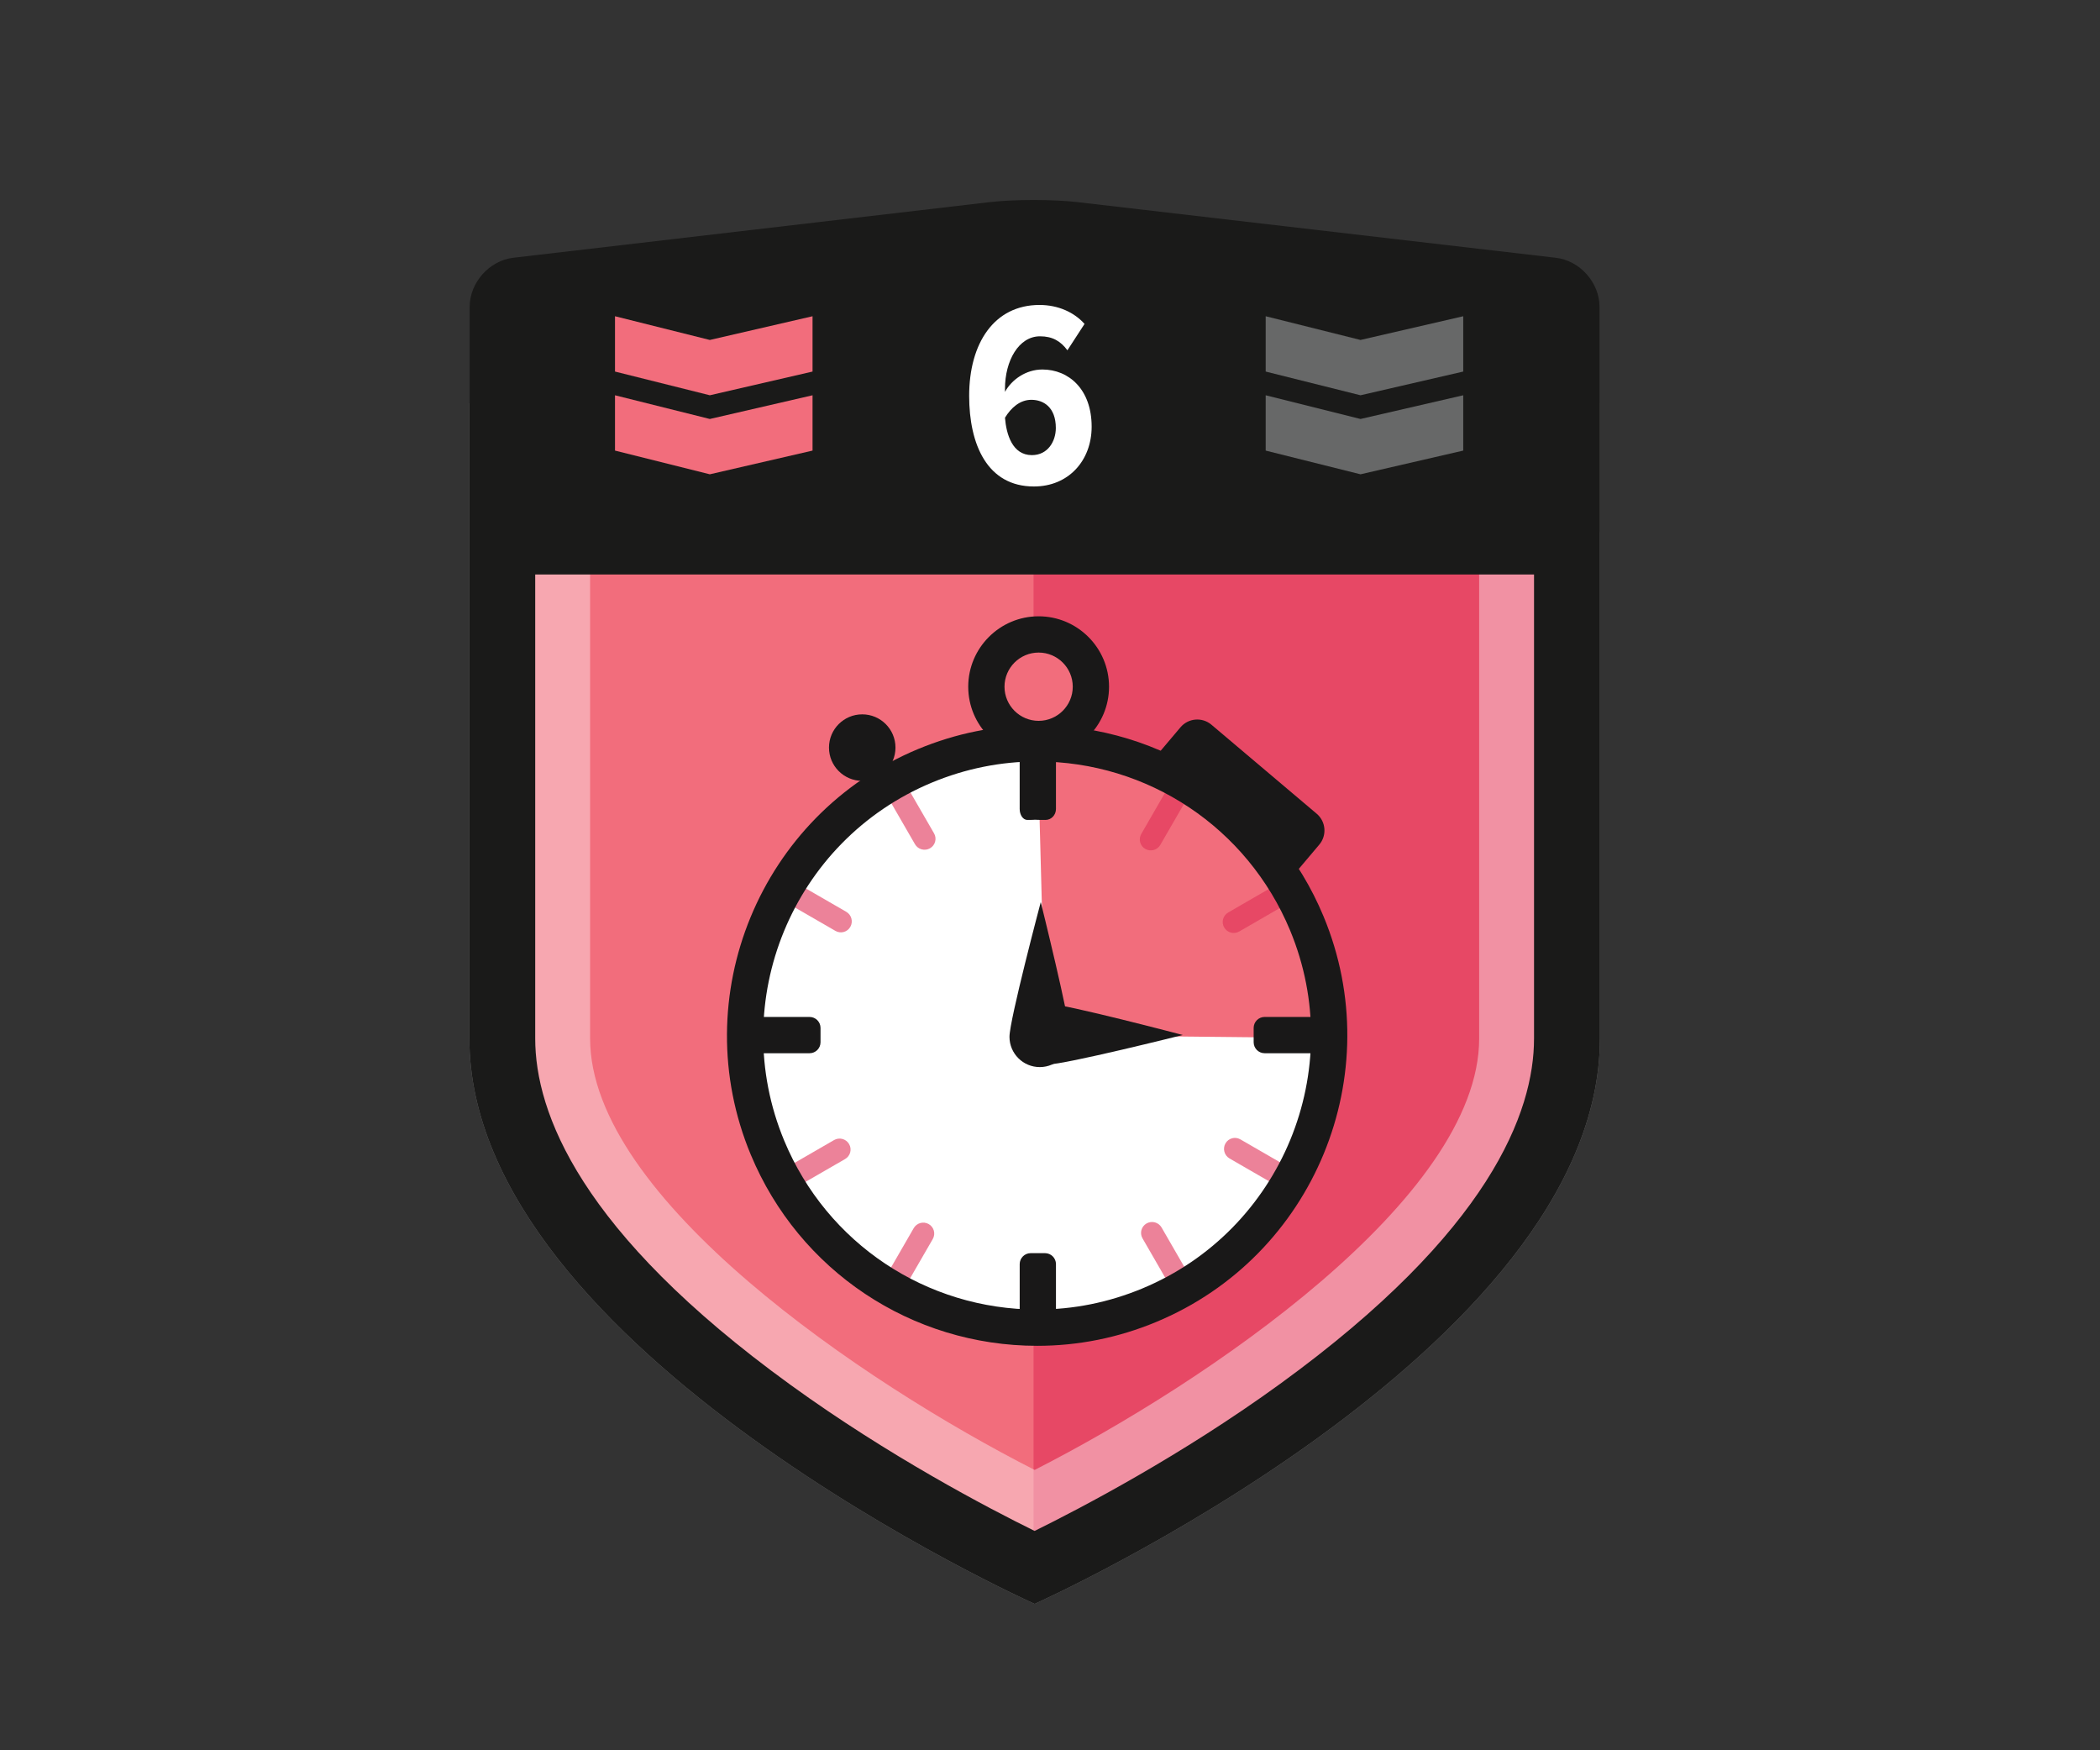 <?xml version="1.0" encoding="utf-8"?>
<!-- Generator: Adobe Illustrator 16.0.0, SVG Export Plug-In . SVG Version: 6.00 Build 0)  -->
<!DOCTYPE svg PUBLIC "-//W3C//DTD SVG 1.1//EN" "http://www.w3.org/Graphics/SVG/1.1/DTD/svg11.dtd">
<svg version="1.1" id="Layer_1" xmlns="http://www.w3.org/2000/svg" xmlns:xlink="http://www.w3.org/1999/xlink" x="0px" y="0px"
	 width="240px" height="200px" viewBox="0 0 240 200" enable-background="new 0 0 240 200" xml:space="preserve">
<rect x="0" y="0" width="240" height="200" fill="#333333" stroke="none"/>
<path fill="none" d="M53.764,2645.837"/>
<path fill="none" d="M53.764-599.76"/>
<path fill="#F26D7C" d="M55.363,50.381v19.761v48.456c0,34.728,62.88,62.879,62.88,62.879s62.88-28.151,62.88-62.879V70.142V50.381
	H55.363z"/>
<g opacity="0.6">
	<g>
		<g>
			<defs>
				<rect id="SVGID_1_" x="118.118" y="49.87" width="60.026" height="127.569"/>
			</defs>
			<clipPath id="SVGID_2_">
				<use xlink:href="#SVGID_1_"  overflow="visible"/>
			</clipPath>
			<path clip-path="url(#SVGID_2_)" fill="#DF2F55" d="M118.247,177.444c5.589-2.753,17.619-9.048,29.468-17.651
				c9.191-6.674,16.453-13.392,21.588-19.967c5.865-7.515,8.842-14.724,8.842-21.427V71.175V49.87h-60.025v127.511
				C118.161,177.402,118.206,177.425,118.247,177.444"/>
		</g>
	</g>
</g>
<g opacity="0.4">
	<g>
		<g>
			<defs>
				<rect id="SVGID_3_" x="53.642" y="46.08" width="129.201" height="137.188"/>
			</defs>
			<clipPath id="SVGID_4_">
				<use xlink:href="#SVGID_3_"  overflow="visible"/>
			</clipPath>
			<path clip-path="url(#SVGID_4_)" fill="#FFFFFF" d="M169.047,59.875v9.015v49.78c0,18.229-31.246,39.338-50.804,49.296
				c-19.566-9.964-50.804-31.068-50.804-49.296V68.89v-9.015H169.047 M182.844,46.078H53.643V68.89v49.78
				c0,35.679,64.601,64.602,64.601,64.602s64.602-28.923,64.602-64.602V68.89V46.078H182.844z"/>
		</g>
	</g>
</g>
<path fill="#1A1A19" d="M175.318,53.604V68.89v49.78c0,8.39-5.031,22.043-28.998,39.445c-11.291,8.199-22.754,14.197-28.08,16.82
	c-5.288-2.601-16.619-8.526-27.885-16.683c-24.124-17.463-29.188-31.164-29.188-39.584v-49.78V53.603L175.318,53.604
	 M182.844,46.078H53.643V68.89v49.78c0,35.679,64.601,64.602,64.601,64.602s64.602-28.923,64.602-64.602V68.89V46.078H182.844z"/>
<path fill="#1A1A19" d="M58.66,29.454c-2.741,0.32-4.983,2.84-4.983,5.6v25.574c0,2.76,2.258,5.017,5.017,5.017h119.09
	c2.76,0,5.017-2.257,5.017-5.017V35.054c0-2.759-2.242-5.277-4.982-5.597l-54.715-6.366c-2.739-0.318-7.225-0.317-9.964,0.002
	L58.66,29.454z"/>
<path fill="#FFFFFF" d="M110.761,45.234c0-6.021,2.861-10.387,8.039-10.387c2.138,0,3.974,0.844,5.147,2.167l-1.957,3.012
	c-0.783-1.055-1.717-1.597-3.131-1.597c-2.439,0-4.004,2.801-4.004,5.991v0.361c0.752-1.384,2.378-2.559,4.275-2.559
	c3.011,0,5.63,2.259,5.63,6.533c0,3.883-2.65,6.834-6.594,6.834C112.838,55.591,110.761,50.804,110.761,45.234 M120.666,48.907
	c0-2.349-1.385-3.222-2.8-3.222c-1.294,0-2.318,0.903-3.01,2.048c0.15,1.896,0.843,4.273,3.071,4.273
	C119.764,52.008,120.666,50.412,120.666,48.907"/>
<path fill="#FFFFFF" d="M131.626,148.653c-17.018,7.085-36.556-0.968-43.641-17.985c-7.085-17.017,0.967-36.556,17.984-43.641
	s36.556,0.967,43.642,17.984C156.695,122.029,148.645,141.568,131.626,148.653"/>
<path fill="#191818" d="M118.29,93.641c0,0-0.002,0.021-0.004,0.055h0.01C118.292,93.661,118.29,93.641,118.29,93.641"/>
<path fill="#F26D7C" d="M147.402,101.726c-5.726-10.041-17.25-16.649-28.43-16.389l-0.293,3.321l0.786,29.624l32.283,0.335
	L147.402,101.726z"/>
<path fill="#191818" d="M118.293,93.667c0.002,0.015,0.537,0.026,1.196,0.026c0.657,0,1.192-0.562,1.192-1.254v-5.771
	c0-0.692-0.563-1.254-1.255-1.254h-1.637c-0.693,0-1.254,0.563-1.254,1.254v5.771c0,0.692,0.391,1.254,0.874,1.254
	c0.483,0,0.876-0.013,0.877-0.026S118.291,93.652,118.293,93.667"/>
<path fill="#191818" d="M151.471,119.095v-1.636c0-0.693-0.563-1.255-1.254-1.255h-5.688c-0.691,0-1.254,0.562-1.254,1.255v1.636
	c0,0.693,0.563,1.254,1.254,1.254h5.688C150.908,120.349,151.471,119.788,151.471,119.095"/>
<path fill="#191818" d="M85.748,117.458v1.637c0,0.692,0.562,1.255,1.254,1.255h5.519c0.693,0,1.254-0.563,1.254-1.255v-1.637
	c0-0.692-0.561-1.254-1.254-1.254h-5.519C86.31,116.204,85.748,116.766,85.748,117.458"/>
<path fill="#191818" d="M117.791,151.138h1.636c0.693,0,1.255-0.562,1.255-1.254v-5.436c0-0.692-0.562-1.254-1.255-1.254h-1.636
	c-0.693,0-1.254,0.562-1.254,1.254v5.436C116.537,150.576,117.098,151.138,117.791,151.138"/>
<g opacity="0.6">
	<g>
		<g>
			<defs>
				<rect id="SVGID_5_" x="89.982" y="89.65" width="57.254" height="57.25"/>
			</defs>
			<clipPath id="SVGID_6_">
				<use xlink:href="#SVGID_5_"  overflow="visible"/>
			</clipPath>
			<path clip-path="url(#SVGID_6_)" fill="#DF2F55" d="M102.179,89.818c-0.6,0.346-0.805,1.112-0.459,1.713l2.849,4.935
				c0.346,0.601,1.115,0.809,1.717,0.466s0.81-1.106,0.463-1.707l-2.857-4.947C103.545,89.677,102.778,89.472,102.179,89.818"/>
		</g>
		<g>
			<defs>
				<rect id="SVGID_7_" x="89.982" y="89.65" width="57.254" height="57.25"/>
			</defs>
			<clipPath id="SVGID_8_">
				<use xlink:href="#SVGID_7_"  overflow="visible"/>
			</clipPath>
			<path clip-path="url(#SVGID_8_)" fill="#DF2F55" d="M90.15,101.846c-0.346,0.602-0.141,1.367,0.459,1.713l4.868,2.812
				c0.599,0.346,1.363,0.139,1.705-0.464c0.342-0.604,0.133-1.371-0.467-1.719l-4.852-2.802
				C91.264,101.041,90.497,101.246,90.15,101.846"/>
		</g>
		<g>
			<defs>
				<rect id="SVGID_9_" x="89.982" y="89.65" width="57.254" height="57.25"/>
			</defs>
			<clipPath id="SVGID_10_">
				<use xlink:href="#SVGID_9_"  overflow="visible"/>
			</clipPath>
			<path clip-path="url(#SVGID_10_)" fill="#DF2F55" d="M90.15,134.707c0.346,0.6,1.113,0.805,1.713,0.459l4.719-2.725
				c0.6-0.347,0.805-1.112,0.457-1.711c-0.348-0.601-1.117-0.806-1.717-0.458l-4.713,2.722
				C90.01,133.34,89.805,134.107,90.15,134.707"/>
		</g>
		<g>
			<defs>
				<rect id="SVGID_11_" x="89.982" y="89.65" width="57.254" height="57.25"/>
			</defs>
			<clipPath id="SVGID_12_">
				<use xlink:href="#SVGID_11_"  overflow="visible"/>
			</clipPath>
			<path clip-path="url(#SVGID_12_)" fill="#DF2F55" d="M102.179,146.735c0.6,0.346,1.367,0.141,1.713-0.459l2.71-4.694
				c0.347-0.6,0.14-1.365-0.461-1.709c-0.601-0.345-1.369-0.137-1.716,0.463l-2.705,4.688
				C101.374,145.621,101.579,146.389,102.179,146.735"/>
		</g>
		<g>
			<defs>
				<rect id="SVGID_13_" x="89.982" y="89.65" width="57.254" height="57.25"/>
			</defs>
			<clipPath id="SVGID_14_">
				<use xlink:href="#SVGID_13_"  overflow="visible"/>
			</clipPath>
			<path clip-path="url(#SVGID_14_)" fill="#DF2F55" d="M135.039,146.735c0.602-0.348,0.807-1.114,0.459-1.714l-2.744-4.755
				c-0.346-0.601-1.115-0.809-1.717-0.467c-0.604,0.344-0.811,1.107-0.463,1.707l2.752,4.77
				C133.673,146.876,134.439,147.081,135.039,146.735"/>
		</g>
		<g>
			<defs>
				<rect id="SVGID_15_" x="89.982" y="89.65" width="57.254" height="57.25"/>
			</defs>
			<clipPath id="SVGID_16_">
				<use xlink:href="#SVGID_15_"  overflow="visible"/>
			</clipPath>
			<path clip-path="url(#SVGID_16_)" fill="#DF2F55" d="M147.066,134.707c0.348-0.6,0.143-1.367-0.459-1.713l-4.85-2.801
				c-0.602-0.347-1.363-0.14-1.706,0.464c-0.342,0.602-0.133,1.371,0.468,1.718l4.834,2.791
				C145.955,135.512,146.723,135.307,147.066,134.707"/>
		</g>
		<g>
			<defs>
				<rect id="SVGID_17_" x="89.982" y="89.65" width="57.254" height="57.25"/>
			</defs>
			<clipPath id="SVGID_18_">
				<use xlink:href="#SVGID_17_"  overflow="visible"/>
			</clipPath>
			<path clip-path="url(#SVGID_18_)" fill="#DF2F55" d="M147.066,101.846c-0.346-0.6-1.111-0.805-1.713-0.459l-4.988,2.881
				c-0.602,0.348-0.805,1.113-0.457,1.714c0.349,0.598,1.115,0.803,1.717,0.457l4.982-2.879
				C147.209,103.213,147.414,102.446,147.066,101.846"/>
		</g>
		<g>
			<defs>
				<rect id="SVGID_19_" x="89.982" y="89.65" width="57.254" height="57.25"/>
			</defs>
			<clipPath id="SVGID_20_">
				<use xlink:href="#SVGID_19_"  overflow="visible"/>
			</clipPath>
			<path clip-path="url(#SVGID_20_)" fill="#DF2F55" d="M135.039,89.818c-0.6-0.347-1.366-0.142-1.713,0.459l-2.896,5.017
				c-0.346,0.601-0.141,1.365,0.461,1.71c0.603,0.344,1.37,0.138,1.717-0.463l2.892-5.01
				C135.846,90.931,135.641,90.164,135.039,89.818"/>
		</g>
	</g>
</g>
<path fill="#191818" d="M118.545,153.783c-14.366,0-27.217-8.57-32.739-21.833c-7.514-18.045,1.055-38.838,19.101-46.352
	c4.353-1.813,8.933-2.731,13.61-2.731c14.367,0,27.219,8.569,32.74,21.833c7.512,18.045-1.057,38.838-19.102,46.351
	C127.803,152.864,123.223,153.783,118.545,153.783 M118.518,87.012c-4.127,0-8.171,0.813-12.019,2.413
	c-15.935,6.634-23.502,24.997-16.867,40.934c4.876,11.713,16.225,19.28,28.913,19.28c4.128,0,8.172-0.813,12.018-2.414
	c15.937-6.634,23.502-24.996,16.869-40.932C142.555,94.58,131.205,87.012,118.518,87.012"/>
<path fill="#191818" d="M102.34,85.426c0,2.1-1.701,3.8-3.8,3.8c-2.098,0-3.799-1.701-3.799-3.8c0-2.098,1.701-3.8,3.799-3.8
	C100.64,81.626,102.34,83.328,102.34,85.426"/>
<path fill="#F26D7C" d="M125.229,78.491c0,3.711-3.008,6.719-6.719,6.719c-3.71,0-6.718-3.008-6.718-6.719s3.008-6.719,6.718-6.719
	C122.221,71.772,125.229,74.78,125.229,78.491"/>
<path fill="#191818" d="M118.701,86.515c-4.437,0-8.046-3.608-8.046-8.046c0-4.436,3.609-8.046,8.046-8.046
	c4.438,0,8.046,3.61,8.046,8.046C126.747,82.906,123.139,86.515,118.701,86.515 M118.701,74.567c-2.151,0-3.901,1.75-3.901,3.9
	c0,2.152,1.75,3.902,3.901,3.902c2.15,0,3.9-1.75,3.9-3.902C122.602,76.317,120.852,74.567,118.701,74.567"/>
<path fill="#191818" d="M132.325,86.168l2.587-3.061c0.895-1.059,2.479-1.19,3.536-0.297l12.03,10.172
	c1.058,0.894,1.19,2.477,0.295,3.534l-2.586,3.062L132.325,86.168z"/>
<path fill="#191818" d="M115.369,118.479c0.005,1.914,1.561,3.461,3.474,3.455c1.914-0.006,3.462-1.562,3.455-3.476
	c-0.005-1.912-3.354-15.377-3.354-15.377S115.364,116.566,115.369,118.479"/>
<path fill="#191818" d="M119.83,114.703c-1.913-0.023-3.484,1.508-3.508,3.42c-0.025,1.914,1.507,3.484,3.42,3.51
	c1.912,0.023,15.432-3.367,15.432-3.367S121.743,114.728,119.83,114.703"/>
<polygon fill="#F26D7C" points="92.862,42.458 81.123,45.167 70.286,42.458 70.286,36.136 81.123,38.846 92.862,36.136 "/>
<polygon fill="#F26D7C" points="92.862,51.488 81.123,54.197 70.286,51.488 70.286,45.167 81.123,47.876 92.862,45.167 "/>
<polygon fill="#676868" points="167.227,42.458 155.486,45.167 144.65,42.458 144.65,36.136 155.486,38.846 167.227,36.136 "/>
<polygon fill="#676868" points="167.227,51.488 155.486,54.197 144.65,51.488 144.65,45.167 155.486,47.876 167.227,45.167 "/>
</svg>

